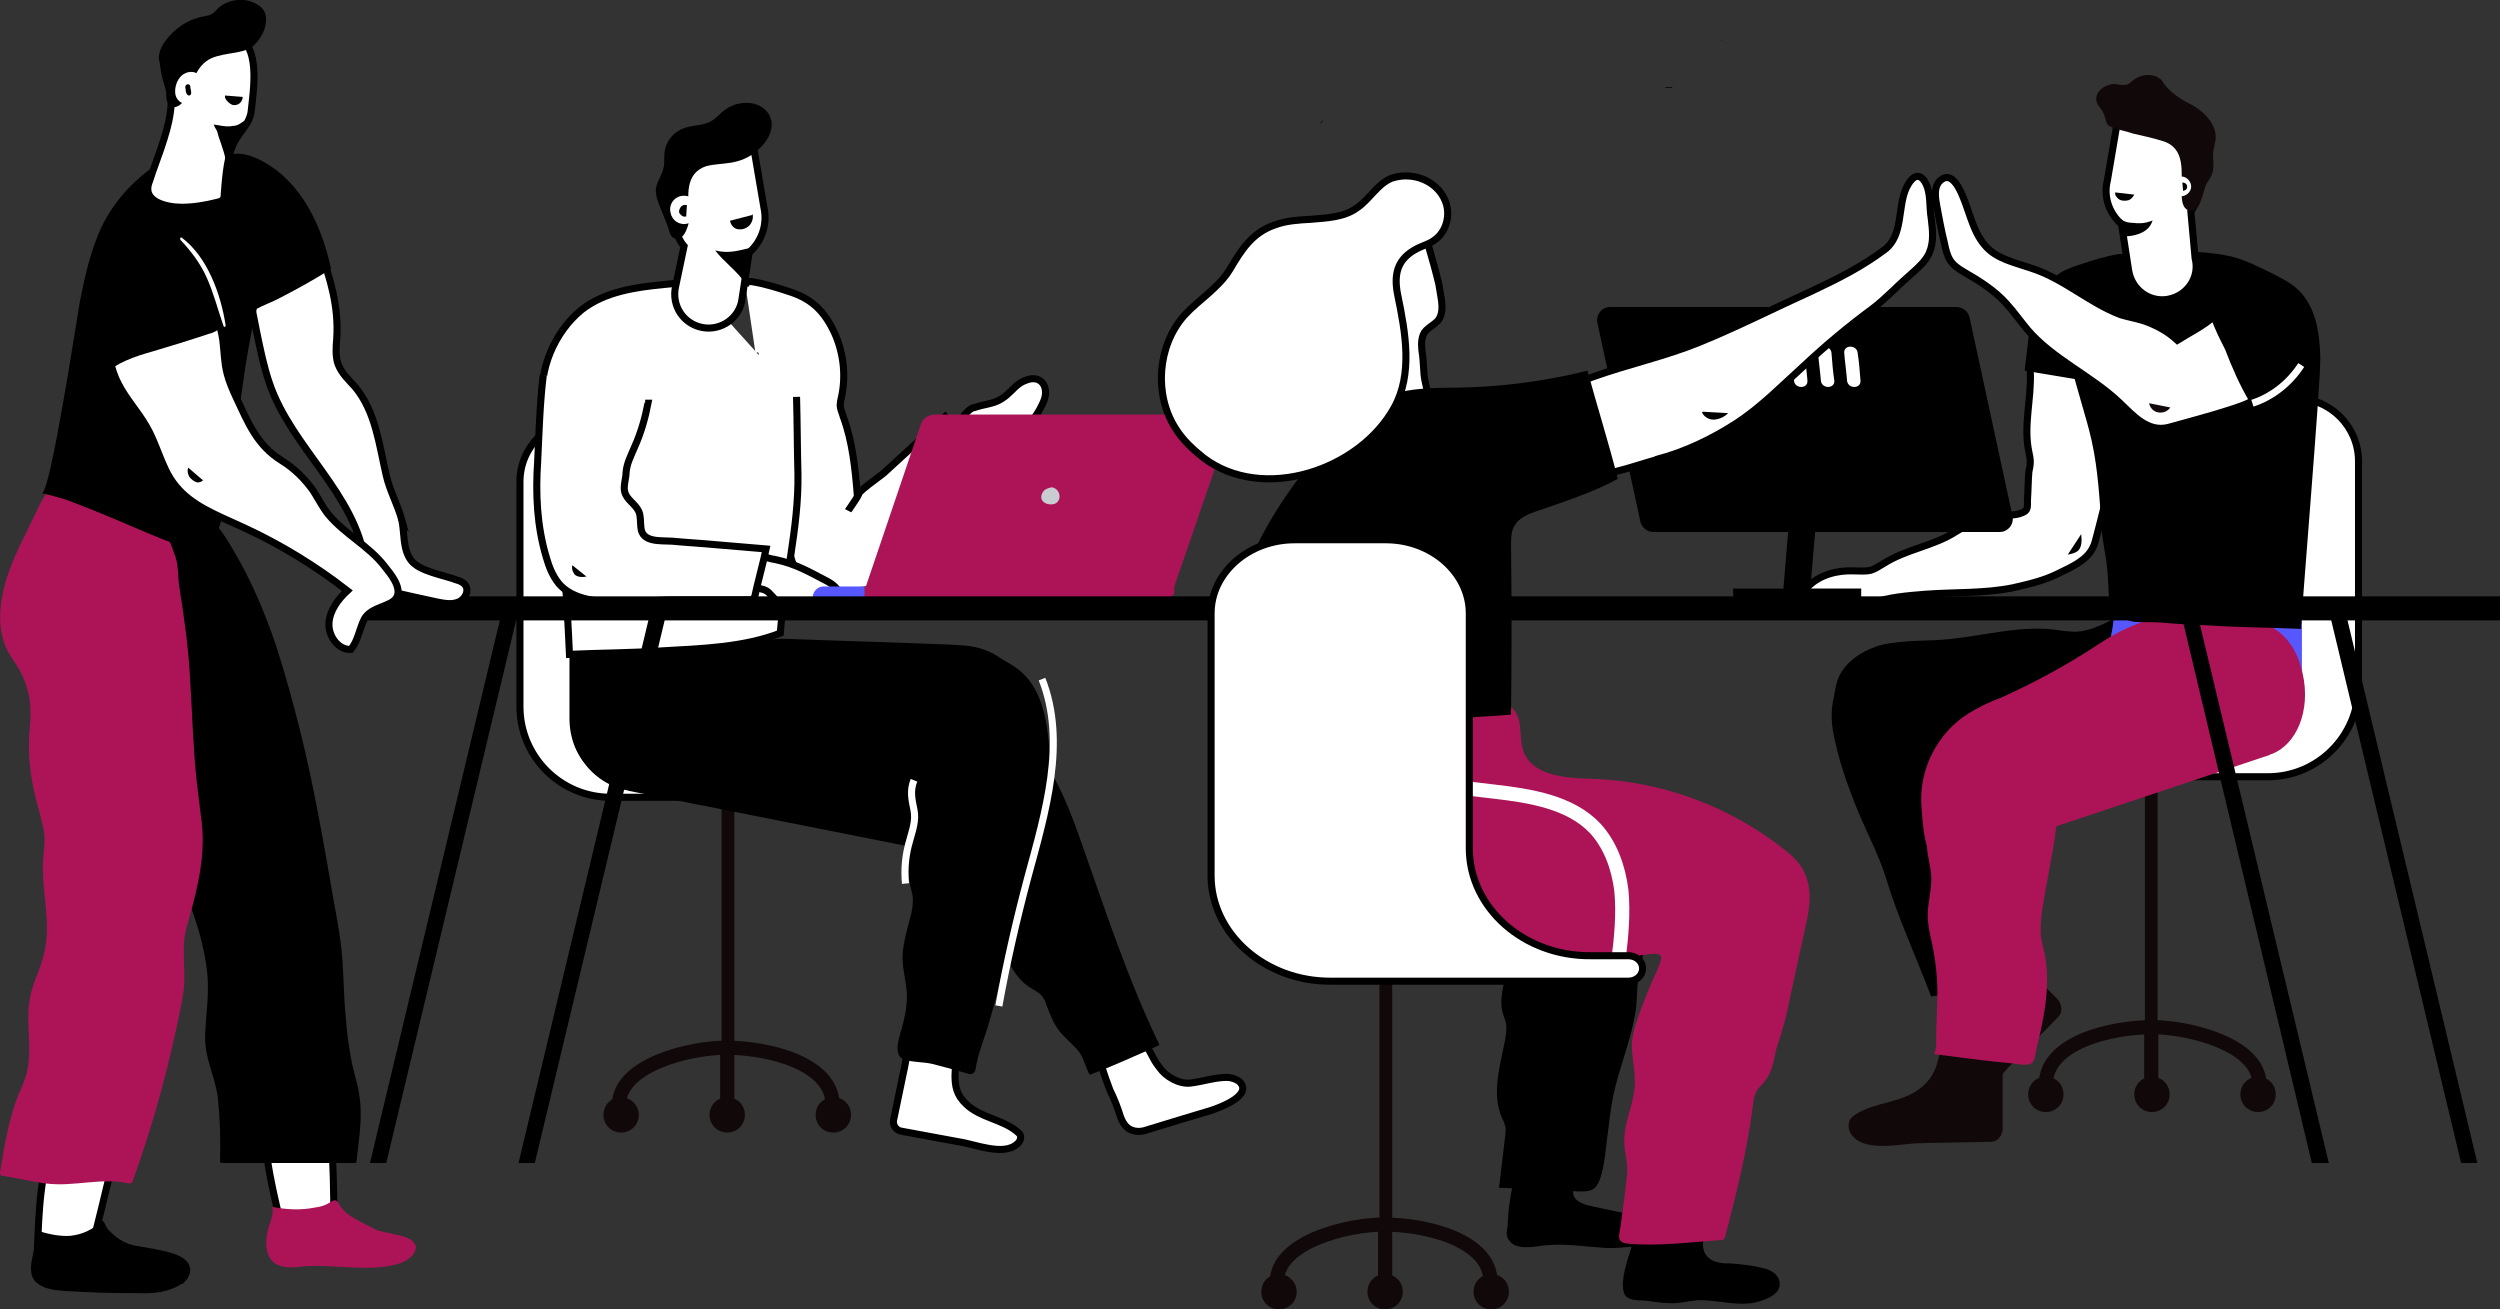 <?xml version="1.0" encoding="utf-8"?>
<!-- Generator: Adobe Illustrator 25.1.0, SVG Export Plug-In . SVG Version: 6.00 Build 0)  -->
<svg version="1.1" id="Capa_2_1_" xmlns="http://www.w3.org/2000/svg" xmlns:xlink="http://www.w3.org/1999/xlink" x="0px" y="0px"
	 width="353.4px" height="185.1px" viewBox="0 0 353.4 185.1" style="enable-background:new 0 0 353.4 185.1;" xml:space="preserve"
	>
<rect x="0" y="0" width="353.4" height="185.1" fill="#333333" stroke="none"/>
<style type="text/css">
	.st0{fill:#FFFFFF;stroke:#000000;stroke-miterlimit:10;}
	.st1{fill:#110809;}
	.st2{fill:none;stroke:#110809;stroke-width:2;stroke-miterlimit:10;}
	.st3{fill:#FFFFFF;}
	.st4{fill:#5757FF;}
	.st5{fill:#AD1457;}
	.st6{fill:#C9CDD1;}
	.st7{fill:none;stroke:#FFFFFF;stroke-miterlimit:10;}
	.st8{fill:#7A483A;}
	.st9{stroke:#FFFFFF;stroke-miterlimit:10;}
	.st10{fill:none;stroke:#FFFFFF;stroke-width:2;stroke-miterlimit:10;}
</style>
<path d="M215.8,176.3c0.8,0,1.5-0.1,2.1-0.2c3-0.4,5.9,0.1,8.9,0.3c1.5,0.1,2.8-0.1,4.3-0.2c1.1-0.1,2.2,0,3.1-0.8
	c0.5-0.4,0.9-1.2,0.7-1.8c-0.3-0.9-1.4-1.3-2.4-1.5c-2.4-0.5-4.7-1-7.1-1.5c-1-0.2-2.8-0.6-3-1.8c-0.1-0.6,0.2-1.5,0.3-2.1
	c0.1-0.7,0.1-1.5,0.2-2.2c0.1-1.4,0.5-2.7-1.2-2.8c-1.8-0.1-3.7-0.2-5.5-0.3c-0.2,0-0.4,0-0.5,0.1c-0.3,0.1-0.4,0.5-0.5,0.8
	c-0.3,1-0.5,2-0.8,3c-0.4,1.6-0.8,3.1-1,4.7c-0.2,1.1-0.2,2.3-0.3,3.4c-0.1,0.7-0.3,1.4,0.3,2C213.8,176.1,214.8,176.3,215.8,176.3z
	"/>
<path d="M229.5,182.5c0.1,0.5,0.3,0.8,0.7,1c0.7,0.4,2,0.3,2.8,0.4c1.3,0.2,2.7,0.4,4,0.3c1-0.1,2-0.3,3-0.4c2.8-0.1,5.8,1,8.6,0.2
	c1-0.3,2.6-0.9,2.9-2c0.4-1.5-0.9-2.4-2.1-2.7c-1.5-0.4-3.2-0.6-4.8-0.7c-0.7,0-1.3,0-1.9-0.2c-1.6-0.4-2.2-1.7-1.9-3.2
	c0.5-2,0.9-4,1.4-6c-3.3-0.5-6.6,0.1-9.9,0.6c-0.2,0-0.4,0.1-0.6,0.2c-0.1,0.1-0.1,0.3-0.2,0.4c-0.5,2.2-0.3,4.2-1,6.3
	C230.1,177.9,229.1,180.9,229.5,182.5z"/>
<g>
	<g>
		<path class="st0" d="M138.1,57.5c0.6-0.2,1.3-0.3,2-0.5c1.2-0.3,2-0.9,2.9-1.8c0.6-0.6,1.1-1.1,1.9-1.4c2.3-1,3.5,1,2.6,3
			c-0.7,1.6-1.7,3.2-3.3,3.9c-1.7,0.9-3.4,0.9-5,2.1c-0.4,0.3-4.4,3.7-4.3,3.9c-0.8-0.9-2.4-3-2.3-4.3c1.1-0.3,1.9-1.1,2.6-2.1
			c0.6-0.9,1.2-2,2.2-2.6C137.5,57.7,137.8,57.6,138.1,57.5z"/>
		<g>
			<g>
				<rect id="XMLID_696_" x="102" y="109.5" class="st1" width="1.8" height="38.6"/>
				<path id="XMLID_695_" class="st2" d="M87.5,156.2c0-5.7,10.1-8.1,15.1-8.1c6,0,15.1,2.2,15.1,8.1"/>
				<line id="XMLID_694_" class="st2" x1="102.8" y1="157.7" x2="102.8" y2="148.2"/>
				<path id="XMLID_693_" class="st1" d="M120.3,157.6c0,1.4-1.1,2.5-2.5,2.5s-2.5-1.1-2.5-2.5s1.1-2.5,2.5-2.5
					C119.2,155.1,120.3,156.2,120.3,157.6z"/>
				<path id="XMLID_692_" class="st1" d="M105.3,157.6c0,1.4-1.1,2.5-2.5,2.5s-2.5-1.1-2.5-2.5s1.1-2.5,2.5-2.5
					C104.2,155.1,105.3,156.2,105.3,157.6z"/>
				<path id="XMLID_691_" class="st1" d="M90.3,157.6c0,1.4-1.1,2.5-2.5,2.5s-2.5-1.1-2.5-2.5s1.1-2.5,2.5-2.5
					C89.1,155.1,90.3,156.2,90.3,157.6z"/>
				<path id="XMLID_690_" class="st0" d="M101.1,96.5V68.1c0-4.9-4-8.9-8.9-8.9h-9.8c-4.9,0-8.9,4-8.9,8.9v31.8
					c0,7,5.7,12.8,12.8,12.8H101h17.3c0.8,0,1.5-0.7,1.5-1.5l0,0c0-0.8-0.7-1.5-1.5-1.5h-4C107,109.6,101.1,103.7,101.1,96.5z"/>
			</g>
			<g>
				<g id="XMLID_609_">
					<path id="XMLID_697_" class="st0" d="M163.1,149.7c0.2,0.4,0.5,0.8,0.8,1.2c0.9,1.3,2.8,2.4,4.4,2.2c1.7-0.2,3.4-0.8,5.1-0.8
						c0.6,0,1.3,0.2,1.8,0.6c2,1.9-2.8,3.7-4.1,4.1c-3,0.9-6,1.8-8.9,2.7c-0.6,0.2-1.1,0.3-1.7,0.2c-1.2-0.2-1.7-1-2.1-2
						c-0.4-1.3-0.9-2.6-1.5-3.8c-0.8-2.1-1.5-4.2-2-6.4c-0.1-0.6-0.3-1.3-0.1-1.9c0.3-0.9,1.2-1.6,2.1-1.6c0.4,0,0.8,0.1,1.2,0.2
						C160.9,145.3,161.8,147.3,163.1,149.7z"/>
					<path d="M146.2,104c0.1-2-0.2-4-0.9-5.8c-1.1-2.9-3.3-5.4-6.3-6.4c-1.7-0.6-3.4-0.6-5.2-0.7c-7.6-0.3-15.1-0.5-22.7-0.8
						c-6.6-0.2-14.2,5.1-14,12.3c0.1,4.5,3.2,9.1,8,9.2c0.1,0,0.2,0,0.3,0c7.2,0,14.4,0.1,21.5,0.1c5,0,11.6,2.1,16.2-0.7
						c0.6-0.4,1.2-0.9,1.7-1.5c0.5-0.7,0.7-1.6,0.9-2.4C146,106.2,146.2,105.1,146.2,104z"/>
					<path id="XMLID_666_" d="M116.7,101.5c6.9,3.8-5.9,10.2-12.5,10.3H92.6c-6.7,0-11.9-3.4-12.1-10v-20l25.7,0.1
						C106.2,81.9,109.2,97.4,116.7,101.5z"/>
					<path d="M141.8,104.6c-5.4-3.6-27.1-8.9-30.1-10c-5.9-2.3-12.3-3.3-18.6-2.4c-5.3,0.7-10.9,1.6-12.2,7.6
						c-1.2,5.4,2.2,10.7,7.6,11.9c0.1,0,0.2,0,0.4,0.1l49.9,9.9c0.1,0,0.2,0.1,0.3,0.1c0.3,0.1,0.5,0.1,0.8,0.1
						c3.9,0.4,7.1-1.8,7.9-5.8C148.8,111.7,146.3,107.6,141.8,104.6z"/>
					<path id="XMLID_698_" class="st0" d="M135,152c0,1.5,0.2,2.8,1.6,4.1c2,1.9,5,2.1,7.1,3.8c0.2,0.2,0.4,0.3,0.5,0.5
						c0.2,0.4,0,1-0.4,1.3c-1.9,1.8-6.1,0-8.3-0.3c-2.7-0.5-5.4-1-8.1-1.5c-0.7-0.1-1.2-0.8-1.1-1.5l1.6-7.7l0.2-1.1
						c0.4-1.9,2.2-3.1,4.1-2.7c1.6,0.4,2.8,1.9,2.8,3.6C135.1,151,135,151.5,135,152z"/>
					<path class="st0" d="M107.3,53.3c-0.2-1.1-0.4-2.2-0.6-3.4c0.8,4.9,1.6,9.7,2.3,14.6c0.7,4.6,1.2,9.3,2.6,13.7
						c0.5,1.5,1.2,4.2,2.9,4.8c2.2,0.8,3.6,0.4,5.7,0.5c0.9,0,1.9,0,2.8-0.2c2.5-0.7,4.1-3.1,5.2-5.4c1.2-2.6,2.5-4.3,4.8-6
						c1.6-1.2,3.2-2.5,4.7-3.8c0.6-0.5,1.9-1.4,2.2-2.1c0.3-0.8-0.2-1.1-0.8-1.6c-1.8-1.8-3.8-3.5-5.5-5.5c-1.7,1.6-3.4,3.1-5.1,4.7
						c-1.2,1.1-2.4,2.2-3.6,3.3c-0.6,0.5-3.8,2.7-3.7,3.2c-0.3-3.8-0.7-7.7-2-11.2c-0.1-0.4-0.3-0.8-0.4-1.3
						c-0.1-0.6,0.1-1.2,0.2-1.7c0.6-3,0.2-6.2-1.1-9c-1.4-2.9-3.1-4.6-6.1-5.6c-1.8-0.6-3.7-1.2-5.6-1.5c-0.3,0-0.7,0-0.8,0.3
						c0,0.1,0,0.2,0,0.4 M108.6,58.1c0.1,0,0.2,0,0.3-0.1L108.6,58.1z M108.3,58.2c0,0,0,0,0.1,0H108.3z"/>
					<path d="M163.9,147.7c-4.4-9.1-7.5-18.6-10.9-28.2c-1.6-4.6-3.3-9.2-6.3-13.1c-1.4-1.8-2.7-3.2-4.9-3.7
						c-2.1-0.4-4.2-0.2-6.3,0.3c-1.1,0.3-2.2,0.9-3.3,1.1c-1.5,0.3-3.9,0-4.5,1.9c-0.3,0.9-0.1,1.8,0.1,2.7c0.3,1.4,0.8,2.9,1.4,4.2
						c0.7,1.8,1.7,3.4,2.3,5.3c0.5,1.4,0.8,2.8,1.3,4.2c0.9,2.2,2.4,4,4.3,5.4c1.2,0.8,2.5,1.5,3.3,2.7c0.6,0.9,0.6,1.7,1,2.7
						c0.9,2.4,2,5,4.2,6.4c0.6,0.4,1.2,0.6,1.7,1.2c0.3,0.4,0.5,0.8,0.6,1.2c0.5,1.3,1,2.7,1.9,3.8c0.8,1,1.8,1.8,2.6,2.7
						c0.8,1,1,2.2,1.6,3.4C154.1,152.1,163.9,147.8,163.9,147.7z"/>
					<path class="st0" d="M97.9,39.8c-1.3,0.1-2.6,0.3-3.9,0.4c-4.1,0.4-8.5,1-11.8,3.6c-3.8,3.1-6.2,8.6-5.4,13.5
						c0.5,2.7,1.3,5.3,1.6,8c1,9.1,1.7,18.1,2.1,27.2c4.4-0.2,8.8-0.2,13.2-0.5c5.4-0.3,11.5-0.5,16.6-2.5
						c0.6-7.5,2.6-14.9,2.5-22.4c-0.1-3.7-0.1-7.4-0.2-11"/>
					<path d="M145.1,127.8c0.1-0.2,0.2-0.4,0.3-0.7c0.2-0.4,0.3-0.9,0.5-1.4c1.4-5.4,3.3-11.2,2.7-17c-0.5-5.1-0.5-11.5-5.4-14.6
						c-4.1-2.6-9.8-4.2-13.3,0c-0.7,0.9-1.3,2-1.6,3.1c-2.2,7.9,1.5,14.7,0.4,22c-0.3,1.9-0.5,3.7-0.1,5.6c0.1,0.6,0.3,1.2,0.4,1.8
						c0.2,1.5-0.3,3-0.7,4.5c-0.4,1.6-0.8,3.2-0.7,4.8c0.1,1.7,0.6,3.3,0.6,5c0,1.2-0.2,2.4-0.5,3.6c-0.3,1.5-1.8,4.7,0.2,5.3
						c1.2,0.4,2.7,0.3,3.9,0.6c0.4,0.1,3.5,0.9,5.1,1.4c0.5,0.2,0.9-0.2,1-0.6c0.3-2.2,1.3-4.5,1.9-6.6c0.8-2.7,1.5-5.5,2.1-8.2
						c0.3-1.3,0.6-2.7,1-3.9C143.5,130.9,144.3,129.4,145.1,127.8z"/>
					<path class="st0" d="M108,29.4l-1.6-9.4l-6.1,1.4c-3.8,0.9-6.2,4.7-5.3,8.6l0.5,2.3c0.2,0.9,0.6,1.8,1.2,2.5l-1.2,5.7
						c-0.6,2.7,1.1,5.3,3.8,5.8s5.3-1.4,5.6-4.1l1-6.5C107.7,34.1,108.5,31.7,108,29.4z"/>
					<path class="st0" d="M109.6,79.1c2.9,0.6,4.9,1.8,7.4,3.1c2.2,1.2,2.6,3.3-0.3,3.8c-1.6,0.3-3.2,0.6-4.8,0.2s-2.1-1.3-3.2-2.4
						c-0.9-0.9-2.4-0.5-3.7-1c-0.5-0.2-1-0.6-1.2-1.1s0-1.1,0.2-1.6s0.4-0.9,0.7-1.2c0.7-0.7,1.8-0.6,2.7-0.4
						C108.3,78.8,108.9,79,109.6,79.1z"/>
					<path id="XMLID_652_" d="M106.8,21.5c-1,0.8-2.2,1.3-3.5,1.5c-1.2,0.2-2.4,0.2-3.5,0.5c-3,1-2.6,4.3-2.3,6.8
						c0.1,0.9-0.7,3.9-2,3.4c-0.8,0-0.9-1.2-1.1-1.7c-0.4-1-0.8-2-1.2-3c-0.3-0.7-0.5-1.4-0.5-2.2c0.1-1.1,0.9-2,1.1-3.1
						c0.2-0.8,0-1.7,0.2-2.5c0.2-1.1,0.9-2.1,1.9-2.7c1.4-0.9,3.1-0.6,4.5-1.3c0.8-0.4,1.4-1.2,2.1-1.7c1.1-0.8,2.5-1.1,3.8-0.9
						c1.1,0.2,2.2,0.9,2.6,2c0.4,1,0.1,2.1-0.4,3C108,20.4,107.4,21,106.8,21.5z"/>
					<path id="XMLID_650_" class="st3" d="M98.7,29.2c0.3,1.1-0.4,2.2-1.5,2.4c-1.1,0.3-2.2-0.4-2.4-1.5c-0.3-1.1,0.4-2.2,1.5-2.4
						C97.4,27.5,98.5,28.2,98.7,29.2z"/>
					<path class="st0" d="M76.8,53c-0.5,4.1-0.6,8.2-0.8,12.3c-0.3,4.5-0.1,9,1.2,13.4c0.4,1.4,0.9,2.7,1.8,3.8
						c3.3,3.9,11.6,2.3,16.2,2.3c3.8,0,7.5,0,11.3,0c0.1-0.2,0.1-0.4,0.2-0.5c0.3-1.5,1.3-5.2,1.6-6.7c-2.4-0.2-4.8-0.4-7.1-0.6
						c-2.1-0.2-4.1-0.3-6.2-0.5c-1.7-0.1-4.2,0.2-4.4-1.9c-0.1-0.8,0-1.6-0.3-2.3c-0.5-1.1-1.7-1.6-2-2.8c-0.2-0.8,0.2-1.9,0.2-2.7
						c0.1-1.3,0.7-2.4,1.2-3.6c0.9-2,1.5-4.1,1.9-6.2c-0.1,0-0.2,0-0.4,0"/>
				</g>
			</g>
		</g>
		<g id="XMLID_581_">
			<path id="XMLID_587_" class="st4" d="M158.5,84.4h-43.6l0,0c0-0.8,0.7-1.5,1.5-1.5h42.1V84.4z"/>
			<path id="XMLID_586_" class="st5" d="M166,82.9h-43.6l7.8-23c0.3-0.8,1.1-1.3,2-1.3h39.3c1.4,0,2.4,1.2,2,2.5L166,82.9z"/>
			<path id="XMLID_585_" class="st5" d="M165.2,84.4h-43v-1.5l43.8-2v2.8C166,84.1,165.6,84.4,165.2,84.4z"/>
			<path id="XMLID_582_" class="st6" d="M148.5,71.3c-0.9,0-1.7-0.7-1.1-1.7c0.2-0.4,0.7-0.6,1.2-0.7c0,0,0,0,0.1,0h0.1
				C150.2,69.3,150.1,71.4,148.5,71.3z"/>
		</g>
		<path class="st0" d="M121.4,69.8c-0.1,0.3-0.3,0.6-0.5,0.9s-0.4,0.6-0.6,0.9c-0.1,0.2-0.3,0.4-0.4,0.6"/>
	</g>
	<path d="M101.1,35.4c1.3,1.7,3.1,2.9,4.3,4.7c0.1-1.1,0.3-2.2,0.4-3.4c0.1-0.6,0.3-1.2,0.4-1.7C104.5,35.4,103,35.9,101.1,35.4z"/>
	<path d="M103.2,31.2c0.1,0.6,0.5,1.1,1.1,1.2c0.6,0.1,1.2-0.1,1.6-0.5c0.4-0.4,0.6-1,0.5-1.6c0,0-0.1,0-0.1,0.1"/>
	<path d="M97.1,29c-0.3-0.1-0.7,0-0.9,0.3s-0.3,0.7-0.1,0.9c0.2,0.3,0.5,0.5,0.9,0.4"/>
	<path class="st7" d="M128,124.9c-0.2-2.1,0-4.1,0.6-6.1c0.4-1.5,0.9-2.8,0.6-4.3s-0.6-2.7,0-4.2"/>
	<path class="st7" d="M147.3,96c3.5,8.9,0.5,18.8-2,28c-1.6,6-3,12.1-4.1,18.2"/>
	<path d="M80.9,79.9c-0.1,0.4,0,0.8,0.2,1.1c0.1,0.2,0.2,0.3,0.4,0.4c0.4,0.2,0.9,0.2,1.4,0.1"/>
	<path d="M103.3,61.1l0.1-0.1"/>
</g>
<g>
	<path class="st0" d="M286.6,70.7c0,1,0.1,1.5-0.8,1.8c-0.9,0.4-2.3,0.3-3.3,0.5c-2.1,0.4-4.2,1-6.1,2.2c-3.1,2-6.9,2.4-10.2,4.5
		c-0.5,0.3-1.1,0.7-1.7,0.9c-0.8,0.2-1.6,0.1-2.4,0.1c-2.3-0.1-4.8,0.5-6.5,2.2c-0.6,0.6-1,1.4-0.6,2.2c0.2,0.4,0.6,0.6,1,0.8
		c2.8,1.3,5.8,0.4,8.6-0.6c2.3-0.9,5.2-1.1,7.6-1.3c4.1-0.3,8.3-0.1,12.3-0.9c2.2-0.5,4.4-1,6.4-2c1.8-0.9,4.1-1.8,5-3.8
		c0.2-0.4,0.3-0.8,0.4-1.2c0.8-3,1.5-6,2.3-9c0.6-2.3,0.5-4.7,0.4-7c-0.1-2-0.4-4-1-5.8c-0.5-1.4-0.9-3.2-1.7-4.4
		c-0.8-1.2-2.2-2.1-3.7-2.2c-3-0.3-5.8,1.6-5.6,4.8c0.2,3.8-1,7.6-0.2,11.4c0.1,0.5,0.2,0.9,0.2,1.4s-0.1,0.9-0.2,1.4
		C286.7,67.8,286.7,69.2,286.6,70.7z"/>
	<g>
		<path id="XMLID_9_" class="st1" d="M276.9,139.3c1.2,1.8,2.1,3.5,1.7,5.9c-0.5,3.5-3.3,5.8-4.1,9.2c-0.1,0.3-0.1,0.6,0,1
			c0.2,0.6,0.8,1.1,1.4,1.3c3.3,0.9,6.2-4,8.1-5.9c2.3-2.4,4.7-4.7,7-7.1c0.6-0.6,0.5-1.8-0.2-2.5l-7.9-8.1l-1.2-1.2
			c-1.9-2-4.8-2.2-6.4-0.5c-1.4,1.5-1.3,4.1,0.1,6.1C276.1,138.1,276.5,138.7,276.9,139.3z"/>
		<g>
			<rect id="XMLID_106_" x="303.2" y="106.6" class="st1" width="1.8" height="38.6"/>
			<path id="XMLID_105_" class="st2" d="M319.4,153.3c0-5.7-10.1-8.1-15.1-8.1c-6,0-15.1,2.2-15.1,8.1"/>
			<line id="XMLID_104_" class="st2" x1="304.1" y1="154.8" x2="304.1" y2="145.3"/>
			<path id="XMLID_103_" class="st1" d="M286.7,154.7c0,1.4,1.1,2.5,2.5,2.5s2.5-1.1,2.5-2.5s-1.1-2.5-2.5-2.5
				S286.7,153.3,286.7,154.7z"/>
			<path id="XMLID_102_" class="st1" d="M301.7,154.7c0,1.4,1.1,2.5,2.5,2.5s2.5-1.1,2.5-2.5s-1.1-2.5-2.5-2.5
				S301.7,153.3,301.7,154.7z"/>
			<path id="XMLID_100_" class="st1" d="M316.7,154.7c0,1.4,1.1,2.5,2.5,2.5s2.5-1.1,2.5-2.5s-1.1-2.5-2.5-2.5
				S316.7,153.3,316.7,154.7z"/>
			<path id="XMLID_99_" class="st0" d="M305.8,93.6V65.2c0-4.9,4-8.9,8.9-8.9h9.8c4.9,0,8.9,4,8.9,8.9V97c0,7-5.7,12.8-12.8,12.8
				h-14.7h-17.3c-0.8,0-1.5-0.7-1.5-1.5l0,0c0-0.8,0.7-1.5,1.5-1.5h4C299.9,106.7,305.8,100.8,305.8,93.6z"/>
		</g>
		<path id="XMLID_98_" class="st1" d="M274.3,148.4c-0.4,2.1-0.9,3.9-2.8,5.4c-2.8,2.2-6.4,1.9-9.3,3.8c-0.3,0.2-0.5,0.4-0.7,0.7
			c-0.3,0.6-0.2,1.4,0.1,1.9c1.8,2.9,7.2,1.4,9.9,1.4c3.3-0.1,6.7-0.1,10-0.2c0.9,0,1.6-0.9,1.6-1.9v-11.3v-1.7
			c0-2.8-1.9-4.9-4.2-4.8c-2,0.1-3.7,2-4.1,4.5C274.5,146.9,274.4,147.7,274.3,148.4z"/>
		<g>
			<path class="st8" d="M292.8,77.2L292.8,77.2v-0.1V77.2z"/>
			<polygon class="st8" points="299.5,45.4 299.4,46 299.4,46 			"/>
			<path class="st8" d="M292.9,76.7c0,0.1-0.1,0.2-0.1,0.4L292.9,76.7C292.9,76.6,292.9,76.7,292.9,76.7z"/>
			<path class="st8" d="M286.2,52.4l1.1-8.7L286.2,52.4z"/>
			<path d="M287.6,43.8c0.8-2.3,2.1-4.5,4.3-5.6c0.7-0.3,1.4-0.6,2.1-0.8c1.8-0.6,3.7-1.2,5.6-1.5c0.3,0,0.7,0,0.8,0.3
				c0,0.1,0,0.2,0,0.4c-0.1,0.5,0.2,0.9,0.1,1.4c-0.1,0.6-0.3,1.3-0.5,1.9c-0.3,1.3-0.7,2.6-0.5,4c0.2,2-0.9,3.7-0.9,5.6
				c-0.1,0.3-1,4.8-1,4.8l-11.4-1.9C286.6,49.5,286.7,46.5,287.6,43.8z"/>
		</g>
		<path d="M259.3,100c-0.1-1.1,0-2.3,0.4-3.7c0.8-2.5,3.3-4.2,5.8-5c2.6-0.7,5.3-0.7,7.9-0.8c5.3-0.2,10.6-1.9,15.9-1.6
			c1.4,0.1,2.7,0.4,4.1,0.4c3.6-0.1,6.6-3.2,10.2-3.4c1.2-0.1,2.4,0.2,3.5,0.5c1.8,0.6,3.7,1.5,4.9,2.9c2.5,2.9,2.3,7.3,0.8,10.8
			c-0.6,1.4-1.3,2.8-2.4,3.9c-1.5,1.6-3.5,2.5-5.5,3.1c-2.3,0.8-4.2,0.7-6.7,0.7c-5.4,0-10.8-0.1-16.2-0.1c-4,0-7.9,0.5-11.9,0.2
			C265.4,107.4,259.9,104.9,259.3,100z"/>
		<path d="M263.3,92.6c2-1.5,4.3-2.2,7-1.2c1.4,0.5,2.6,1.4,3.5,2.5c4.8,5.5,5.8,14.6,7.2,21.5c0.8,4,1.6,8,2.2,12.1
			c0.2,1.2,2.2,11.5,1.5,11.8s-11.8,1.4-11.7,1.6c-2.1-5.6-4.7-11.1-6.4-16.8c-1-3.2-2.6-6.2-3.9-9.3c-1.5-3.6-2.9-7.6-3.6-11.5
			C258.4,98.9,259.8,95.3,263.3,92.6z"/>
		<path id="XMLID_94_" class="st4" d="M293.1,100.7c-0.1,0.2-0.3,0.4-0.4,0.5c-3.4,5.4,5.7,6.7,9,6.7h11.6c6.7,0,11.9-3.4,12.1-10
			v-20c-4.8,0-9.5,0-14.3,0c-2.9,0-6-0.4-8.9,0c-2,0.3-1.8-0.2-2.6,1.8c-1.1,2.5-0.5,6.5-1,9.2c-0.6,3.5-1.7,6.9-3.9,9.7
			C294.2,99.4,293.6,100,293.1,100.7z"/>
		<path class="st5" d="M282.7,117.4c-0.7-0.3-1.7-1.6-2.5-1.4s-1.4,1.6-1.7,2.2c-0.9,1.7-1.4,3.6-2.6,5.1c-0.1,0.1-0.2,0.3-0.4,0.3
			c-0.4,0.1-0.8-0.1-1.1-0.4c-2.4-2.2-2.6-6.5-2.8-9.5c-0.3-5,2.3-10.1,6.6-12.8c1.4-0.9,3-1.5,4.5-2.2c4.9-2.2,9.7-4.8,14.2-7.8
			c2-1.3,3.8-2.2,6-3c3.7-1.4,7.7-1.9,11.6-1.2c4.8,0.8,9.5,1.7,11,8.5c1.2,5.3-0.9,10.1-4.4,11.4c-0.1,0-0.2,0-0.2,0.1l-32.9,11
			c-0.1,0-0.1,0.1-0.2,0.1c-0.2,0.1-0.4,0.1-0.5,0.2C285.8,118.2,284.2,117.9,282.7,117.4z"/>
		<path d="M293.6,40.4c0.3-0.8,0.7-1.5,1.3-2c3-2.8,7.8-2.7,11.7-2.8c2.5-0.1,5.1,0,7.5,0.4c2.7,0.4,4.7,1.5,7,2.6
			c1.3,0.7,2.7,1.3,3.8,2.4c2.5,2.4,3,6.1,3.1,9.5s-2.9,38.4-2.7,38.4c-4.4-0.2-8.8-0.2-13.2-0.5c-2.3-0.1-4.5-0.2-6.7-0.4
			c-1.2-0.1-2.5,0-3.7-0.1c-1.4-0.2-1.2-0.7-2.2-1.3c-0.5-0.3-0.9-0.1-1.2-0.5c-0.3-0.3-0.1-1.6-0.2-2c-0.1-1.5-0.1-2.9-0.3-4.4
			c-0.2-1.6-0.6-3.2-0.7-4.9c-0.3-4.1-0.5-8.3-1.4-12.4c-0.8-3.6-2.1-7.2-2.9-10.8c-0.5-2.5-0.7-5.2-0.2-7.7
			C293,42.6,293.2,41.4,293.6,40.4z"/>
		<path class="st0" d="M309.7,29.9c0.5-0.7,0.4-0.6,0.6-1.5l2.2-9.3l-13-3l-1.6,9.4c-0.6,2.4,0.3,4.7,2,6.2l1,6.5
			c0.4,2.7,2.9,4.6,5.6,4.1s4.5-3.1,3.8-5.8L309.7,29.9z"/>
		<path d="M300.7,33.4c1.5-0.1,3.2-0.7,3.6-2.3c0,0.1-0.3,0.2-0.4,0.2c-0.8,0.3-1.6,0.3-2.4,0.2c-0.5,0-1.1-0.1-1.5-0.4l-0.1-0.1
			c0,0-0.1,0-0.1,0.1c-0.1,0.2-0.1,0.6,0.1,0.8s0.3,0.3,0.4,0.5s0.1,0.5,0.1,0.7C300.3,33.3,300.5,33.3,300.7,33.4z"/>
		<path id="XMLID_86_" class="st1" d="M298.8,18.1c0.9,0.3,1.9,0.5,2.8,0.8c1.3,0.3,2.7,0.6,4,1c3.5,1,2.7,4.5,2.8,7.5
			c0,0.8,0.1,1.8,0.7,2.2c1.9,1.3,2.3-2.7,2.8-3.6c0.3-0.5,0.6-0.9,0.8-1.4c0.4-1.1,0-2.3,0.2-3.4c0.1-0.5,0.2-1,0.3-1.5
			c0.2-2.2-1.8-4.1-3.6-5c-1.4-0.7-2.9-1.7-3.8-3c-0.1-0.2-0.3-0.5-0.5-0.6s-0.3-0.2-0.5-0.3c-1.1-0.4-2.3-0.2-3.2,0.5
			c-0.3,0.2-0.5,0.5-0.8,0.6c-0.5,0.2-1.1,0.1-1.6,0c-0.8-0.1-1.6,0.2-2.2,0.7s-0.9,1.4-0.5,2.1c0.2,0.4,0.6,0.8,0.8,1.2
			c0.5,1,0.2,1.8,1.3,2.1C298.7,18.1,298.8,18.1,298.8,18.1z"/>
		<path id="XMLID_84_" class="st3" d="M307,26c-0.2,0.7,0.3,1.5,1,1.7s1.5-0.3,1.7-1s-0.3-1.5-1-1.7S307.2,25.3,307,26z"/>
		<path class="st5" d="M276.2,103.8c-1.2,1.9-2,4.1-2.5,6.3c-0.9,3.5-1.7,7-1.2,10.6c0.2,1,0.4,2.1,0.5,3.1c0.1,1.9-0.5,3.7-0.5,5.6
			c0,1.3,0.3,2.6,0.6,3.9c0.7,3.3,0.9,6.4,0.7,9.7c0,1.1-0.1,2.1-0.1,3.2c0,0.9,0.1,2.1-0.3,2.8c1.3,0.2,2.5,0.3,3.8,0.5
			c2.4,0.3,4.7,0.6,7.1,0.8c0.7,0.1,2.3,0.4,2.9,0c0.5-0.4,0.6-1.7,0.7-2.2c1.1-4.4,2-8.9,1.1-13.4c-0.2-0.8-0.4-1.6-0.5-2.4
			c-0.1-1,0-2.1,0.1-3.1c0.6-4.2,1.6-8.3,2.1-12.6c0.6-4.4,1-8.9,1.3-13.4c0.6-7.9-10.2-5.3-13.9-2
			C277.5,102,276.8,102.9,276.2,103.8z"/>
		<path class="st1" d="M243.4,5.7c-0.1,0-0.2,0-0.3,0C243.1,5.7,243.4,5.6,243.4,5.7z"/>
	</g>
	<path class="st0" d="M313,44.7c-1.4,1.3-3.6,2.4-5.2,3.4c-1.4-1.3-3.1-2.2-4.9-2.8c-1-0.3-2.1-0.5-3.1-0.8c-4.5-1.7-8-5.1-12.7-6.6
		c-2.3-0.8-4.9-1.3-6.5-3.2c-2-2.3-2.3-5.7-3.8-8.3c-0.6-1-1.5-1.9-2.6-0.8c-0.9,0.9-0.6,2.5-0.4,3.6c0.3,1.6,0.6,3.3,1,4.9
		c0.5,2.4,0.8,3.2,2.9,4.4s4.3,2.6,5.9,4.4c1.1,1.2,2,2.5,3,3.7c3.6,4.2,9,6.5,13,10.3c1.9,1.8,4,4.3,7,3.5c1-0.3,12.2-3.2,11.8-3.9
		c-1.4-2.4-2.4-4.7-3.4-7.3C314.3,47.8,313.5,46.3,313,44.7z"/>
	<path class="st9" d="M325.3,51.6c-1.6,2.5-4.1,4.5-6.9,5.4"/>
	<path class="st0" d="M235.9,12.3v0.1"/>
	<g>
		<path d="M282.7,75.2h-49c-0.8,0-1.6-0.6-1.8-1.4l-6.1-28.2c-0.2-1.1,0.6-2.2,1.8-2.2h49c0.8,0,1.6,0.6,1.8,1.4l6.1,28.2
			C284.7,74.2,283.8,75.2,282.7,75.2z"/>
		<path d="M255.9,83.2l1-11.6c0.1-1.1-0.8-2-1.9-2c-1,0-1.8,0.7-1.9,1.7l-1,11.9H245v1.2h18.1v-1.2H255.9z"/>
		<path class="st3" d="M247.5,49.9c-0.1-1.2-2-1.2-1.9,0c0.1,1.3,0.3,2.6,0.4,3.9c0.1,1.2,2,1.2,1.9,0
			C247.8,52.5,247.7,51.2,247.5,49.9z"/>
		<path class="st3" d="M251.3,49.9c-0.1-1.2-2-1.2-1.9,0c0.1,1.3,0.3,2.6,0.4,3.9c0.1,1.2,2,1.2,1.9,0
			C251.6,52.5,251.4,51.2,251.3,49.9z"/>
		<path class="st3" d="M255.1,49.9c-0.1-1.2-2-1.2-1.9,0c0.1,1.3,0.3,2.6,0.4,3.9c0.1,1.2,2,1.2,1.9,0
			C255.4,52.5,255.2,51.2,255.1,49.9z"/>
		<path class="st3" d="M258.9,49.9c-0.1-1.2-2-1.2-1.9,0c0.1,1.3,0.3,2.6,0.4,3.9c0.1,1.2,2,1.2,1.9,0
			C259.1,52.5,259,51.2,258.9,49.9z"/>
		<path class="st3" d="M262.6,49.9c-0.1-1.2-2-1.2-1.9,0c0.1,1.3,0.3,2.6,0.4,3.9c0.1,1.2,2,1.2,1.9,0
			C262.9,52.5,262.8,51.2,262.6,49.9z"/>
	</g>
	<path d="M294.2,75.5c0.1,0.9,0.1,1.9-0.5,2.4c-0.4,0.3-0.9,0.4-1.4,0.5"/>
	<path class="st1" d="M303.8,57c0.1,0.6,0.6,1.2,1.3,1.3c0.6,0.1,1.3-0.1,1.7-0.7"/>
	<path class="st1" d="M186.5,17.5c0.3-0.1,0.5-0.3,0.6-0.6C187.2,16.9,186.4,17.5,186.5,17.5z"/>
</g>
<g>
	<rect id="XMLID_599_" x="48.3" y="84.3" width="305.1" height="3.4"/>
	<polygon id="XMLID_597_" points="350.2,164.4 347.9,164.4 328.9,85 331.2,85 	"/>
	<polygon id="XMLID_8_" points="329.2,164.4 326.8,164.4 307.9,85 310.2,85 	"/>
	<polygon id="XMLID_3_" points="52.3,164.4 54.6,164.4 73.6,85 71.3,85 	"/>
	<polygon id="XMLID_19_" points="73.3,164.4 75.6,164.4 94.6,85 92.3,85 	"/>
</g>
<path d="M234.6,118c-1-4.8-9.7-4.5-13.7-5.1c-5.3-0.9-10.7-1.8-16-2.8c-1.2-0.2-2.5-0.4-3.6,0.3c-0.6,0.4-1,1-1.4,1.5
	c-1.6,2.3-2.9,4.8-3.4,7.4c-0.4,2.6,0.2,5.5,2.2,7.2c1.8,1.5,4.3,1.9,6.7,2.2c1.5,0.2,2.9,0.5,4.3,0.8c0.8,0.1,1.7,0,2.4,0.5
	c2.1,1.4,1.5,4.8,1,6.9s-1.2,4.2-0.7,6.2c0.1,0.5,0.4,1,0.5,1.6c0.1,0.7,0,1.4-0.1,2.1c-0.7,3.7-2,7.7-0.5,11.2
	c0.2,0.4,0.4,0.8,0.5,1.3c0.1,0.4,0,0.8,0,1.1c-0.3,2.5-0.6,5-0.9,7.5c0,0,8.6,0.4,9.2,0.4c1,0,3.2,0.4,4.1-0.2
	c1.4-0.8,1.7-5,1.9-6.5c0.3-2.2,0.5-4.4,0.9-6.5c0.8-3.9,2.4-7.6,3.1-11.5c0.4-1.9,0.2-4,0.6-5.9c0.3-1.6,0.7-3.2,1-4.9
	c0.7-4,1.3-7.9,2-11.9c0.2-0.9,0.3-1.8,0.2-2.7C234.6,118.2,234.6,118.1,234.6,118z"/>
<path class="st5" d="M232.9,140.3c-0.3,0.7-0.5,1.3-0.8,2c-0.6,1.7-1.3,3.4-1.4,5.1c-0.1,1.8,0.4,3.5,0.4,5.3c0.1,3-1.5,5.6-1.5,8.6
	c0,1.1,0.3,2.2,0.4,3.3c0.1,1.1-0.1,2.2-0.2,3.3c-0.2,1.8-0.5,3.6-0.7,5.3c-0.2,1.5-0.7,2.4,1,2.6c4.4,0.4,8.7-0.2,13.1-0.5
	c0.2,0,0.4,0,0.5-0.2c0.1-0.1,0.1-0.2,0.2-0.4c1.6-6.2,3.1-12.1,3.9-18.5c0.1-0.6,0.1-1.1,0.4-1.7c0.3-0.7,0.9-1.2,1.3-1.7
	c1.1-1.4,1.2-2.9,1.6-4.5c0.5-1.6,1-3.1,1.4-4.7c0.8-3.9,1.7-7.8,2.5-11.6c0.7-3.2,1.5-6.1-0.2-9.2c-0.6-1-1.4-1.8-2.3-2.5
	c-7.7-6.2-17.5-9.9-27.4-10.2c-3.7-0.1-8.4-0.4-9.7-3.8c-0.5-1.3-0.4-2.8-0.6-4.1c-0.6-4-6.9-5-10.1-3.9c-4.4,1.4-5.8,6.9-6.3,11.5
	c-0.4,3.8-0.7,7.6,0.4,11.3c1.6,5.4,6.1,9.6,11.3,11.9c4.1,1.8,8.5,2.4,12.9,2.7c3.4,0.2,6.7-0.4,10-0.8c2.4-0.3,2,0.4,1.2,2.4
	C233.7,138.3,233.3,139.3,232.9,140.3z"/>
<path class="st0" d="M203.4,40.2c0.1,0.6,0.2,1.2,0.3,1.8c0.2,1.2,0.3,2.5-0.5,3.4c-0.5,0.5-1.1,0.8-1.6,1.3
	c-0.7,0.7-0.7,1.9-0.6,2.8c0.2,1.2,0.2,2.2,0.3,3.4c0.1,1.2,0.6,2.4,0.6,3.7c-0.1,2.4-1.9,4-4.2,3.9c-1.4-0.1-2.9-0.3-3.8-1.4
	c-0.4-0.5-0.6-1.2-0.7-1.9c-1.1-5-2.3-10.2-1-15.1c0.5-1.8,1.1-4,2.2-5.5c0.8-1.1,1.7-2.6,2.7-3.5c1-0.8,2.5-1.1,3.6-0.3
	c0.7,0.5,1,1.4,1.3,2.2C202.5,36.7,203,38.5,203.4,40.2z"/>
<path class="st0" d="M216,60.8c0.3-1.8,1.3-3.5,2.9-4.5c1.7-1,3.5-2,5.4-2.7c0.3-0.1,0.5-0.2,0.8-0.3c5-1.8,10.2-2.9,15.1-4.9
	c5.4-2.2,10.7-4.9,16-7.3c3.6-1.7,7-3.4,10.2-5.8c2.7-2,1.8-6.1,3.1-8.8c0.6-1.2,1.6-2.4,2.6-0.8c0.9,1.5,0.6,3.5,0.9,5.2
	c0.2,1.7,0.4,3.3-0.3,4.9c-0.5,1.1-1.5,2-2.4,2.8s-1.8,1.6-2.6,2.4c-1,0.9-2,1.9-3.1,2.7c-3.4,2.5-6.6,5.2-9.7,8.1
	c-3.1,2.8-5.9,5.7-9.4,8c-3.4,2.2-7.3,4.1-11.2,5.1c-0.1,0-0.1,0-0.2,0.1c-3.9,1.1-7.5,2.6-11.6,2.2C219.2,66.7,215.4,64.6,216,60.8
	z"/>
<path d="M213.6,101c0,0.1-10.7,0.7-11.7,0.7c-1.9,0.1-4.4,0.7-6.3,0.4c-1.2-0.2-1.7-1.5-3.2-1.2c-0.9,0.2-1.9,0.5-2.5-0.1
	c-0.4-0.4-0.5-1-0.5-1.6c-0.2-4-0.4-8-0.7-12.1c-0.2-3.3-4.3-4.2-6.7-5.7c-1.6-1-3.3-2.1-4.9-3.1c3.1-6.6,7.3-12.3,12.3-17.5
	c5.2-5.5,9-6,16.6-6c6.2-0.1,12.4-0.9,18.4-2.4c1.4,5.1,3,10.2,4.3,15.3c-3.5,1.9-7.8,3.3-11.6,4.6c-1.1,0.4-2.4,0.9-3,2
	c-0.5,0.8-0.5,1.8-0.5,2.8C213.7,85,213.7,93,213.6,101z"/>
<g>
	<path class="st10" d="M202.6,110.9c2.9,0.3,5.8,0.7,8.6,1c5.2,0.6,10.8,1.5,14.3,5.2c2.2,2.4,3.3,5.6,3.7,8.8
		c0.3,3.2,0,6.5-0.4,9.7"/>
	<rect id="XMLID_24_" x="195" y="134.5" class="st1" width="1.8" height="38.6"/>
	<path id="XMLID_23_" class="st2" d="M180.5,181.2c0-5.7,10.1-8.1,15.1-8.1c6,0,15.1,2.2,15.1,8.1"/>
	<line id="XMLID_15_" class="st2" x1="195.8" y1="182.7" x2="195.8" y2="173.2"/>
	<path id="XMLID_14_" class="st1" d="M213.3,182.6c0,1.4-1.1,2.5-2.5,2.5s-2.5-1.1-2.5-2.5s1.1-2.5,2.5-2.5S213.3,181.2,213.3,182.6
		z"/>
	<path id="XMLID_12_" class="st1" d="M198.3,182.6c0,1.4-1.1,2.5-2.5,2.5s-2.5-1.1-2.5-2.5s1.1-2.5,2.5-2.5S198.3,181.2,198.3,182.6
		z"/>
	<path id="XMLID_11_" class="st1" d="M183.3,182.6c0,1.4-1.1,2.5-2.5,2.5s-2.5-1.1-2.5-2.5s1.1-2.5,2.5-2.5
		C182.1,180.1,183.3,181.2,183.3,182.6z"/>
	<path id="XMLID_10_" class="st0" d="M207.7,119.9V86.7c0-5.7-5.3-10.4-11.8-10.4H183c-6.5,0-11.8,4.7-11.8,10.4v37.1
		c0,8.2,7.6,14.9,16.8,14.9h19.4h22.8c1.1,0,2-0.8,2-1.8l0,0c0-1-0.9-1.8-2-1.8h-5.3C215.5,135.2,207.7,128.4,207.7,119.9z"/>
</g>
<path class="st0" d="M185.3,31c-1.8,0.1-3.5,0.2-5.1,0.8c-3.2,1.1-4.7,3.5-6.3,6.2s-4.4,4.3-6.5,6.6c-3.8,4.3-4.3,11.2-1.2,16
	c1,1.6,2.4,2.9,3.9,4.1c8.4,6.4,22.1,1.8,27-7.1c2.6-4.7,1.6-10.5,0.5-15.8c-0.6-2.9-0.2-5.2,2.8-6.7c0.8-0.4,1.6-0.6,2.3-1.1
	c1.8-1.2,2.4-3.7,1.6-5.6c-0.8-2-2.8-3.3-4.9-3.5c-0.9-0.1-1.8,0-2.7,0.3c-2,0.8-3.1,3-4.9,4.2C190,30.7,187.7,30.8,185.3,31z"/>
<path d="M240.7,58.2c-0.1,0-0.1,0.2,0,0.3c0.4,0.6,1.1,0.9,1.8,0.8c0.7-0.1,1.3-0.4,1.8-0.9"/>
<g>
	<path class="st0" d="M39.5,172.2c2.4-0.2,5.1,0,7.7,0.7c0-4.3-0.1-8.7-0.4-13.1c-0.1-2.9-1.2-5.6-4.6-6.1c-2-0.3-3.6,0.3-4.2,2
		C36.5,159.7,38.4,167.6,39.5,172.2z"/>
	<path d="M29.3,137.6c0.3,2.8-0.2,5.9-0.3,8.8c-0.1,3.2,1.4,5.7,1.8,8.8c0.3,2.9,0.4,6,0.3,9c0,0.1,0.1,0.2,0.2,0.2h18.9
		c0.1,0,0.2-0.1,0.2-0.2c0.2-1.9,0.4-3.6,0.4-3.6c0.3-2.8,0.3-5-0.4-7.7c-0.3-1.1-0.6-2.3-0.8-3.4c-0.3-1.8-0.6-3.7-0.7-5.5
		c-0.3-2.8-0.3-5.6-0.5-8.4c-0.2-2.7-0.7-5.4-1.2-8.1c-1.4-8.1-2.8-16.3-4.8-24.3c-1-4-2.1-8-3.4-12c-1.6-4.7-3.5-9.2-6-13.4
		c-1.5-2.6-3.3-5.4-6.3-6.3c-2.4-0.7-5-1.1-7.4-0.1c-3.2,1.3-5.6,3.9-8.3,6.1c-0.4,1.7-0.7,3.5-1.1,5.2c-0.8,4.1,0.3,8.9,2.3,12.6
		c0.7,1.4,1.7,2.6,2.3,4.1c0.9,2.1,1.1,4.5,1.8,6.7c0.7,2.2,1.8,4.2,2.9,6.2C23.3,119.8,28.4,128.8,29.3,137.6z"/>
	<path class="st0" d="M56.8,73.5c0.4,1.8,0.1,4.1,1.3,5.7c1.2,1.6,4.7,2.1,6.5,2.8c0.4,0.1,0.8,0.3,1.1,0.6c0.7,0.8,0.1,2.1-0.9,2.5
		c-0.9,0.4-2,0.2-3,0c-2.3-0.5-4.7-1-7-1.6c-0.5-0.1-1-0.2-1.4-0.5c-1.2-0.7-1.6-2.2-1.8-3.5c-1.3-9.7-10.4-16.2-13.5-25.3
		c-0.8-2.3-1.3-4.8-1.8-7.2c-0.7-3.5-1.4-7.1-2.1-10.6c-0.5-2.5-2-4.8-0.5-7.3c1.2-1.9,3.8-2.8,5.9-2c3.4,1.3,4.6,5,5.6,8.1
		c1.5,4.2,2.7,8.1,2.4,12.7c-0.1,1.2-0.2,2.5,0.2,3.6c0.5,1.3,1.5,2.2,2.4,3.2c2.9,3.5,3.4,8.2,4.4,12.5
		C55.1,69.4,56.2,71.3,56.8,73.5C56.7,73.4,56.8,73.5,56.8,73.5z"/>
	<path class="st0" d="M5.3,176.3c2.5-0.2,5.1,0,7.5,0.7c1.1-4.2,2.1-8.4,3.1-12.6c0.6-2.8,0.2-5.3-3-5.9c-1.9-0.3-3.7,0.3-4.7,1.9
		C5.6,164.4,5.5,171.9,5.3,176.3z"/>
	<path d="M25.5,181.6c-1.8,1.1-4,1.3-6,1.2c-0.2,0-0.4,0-0.6,0c-3.2,0-6.4-0.1-9.6-0.3c-1.3-0.1-2.8-0.2-3.9-1
		c-1.3-0.9-1.1-2.5-0.8-3.9c0.3-1.2,0.4-2.4,0.5-3.7c1.5,0.5,3.2,0.9,4.8,0.8c0.9-0.1,1.7-0.3,2.5-0.7c0.4-0.2,0.8-0.4,1.1-0.7
		c0.2-0.1,0.7-0.8,1-0.7c0.2,0,0.4,0.6,0.5,0.8c0.2,0.4,0.6,0.7,0.9,1c0.6,0.6,1.4,1.1,2.2,1.4c0.8,0.3,1.6,0.4,2.3,0.5
		c1.1,0.2,2.2,0.4,3.4,0.7c0.7,0.2,1.4,0.4,2,0.8s1.1,1,1.1,1.7c0,0.8-0.5,1.5-1.1,2C25.6,181.5,25.5,181.5,25.5,181.6z"/>
	<path class="st5" d="M58.7,176.7c-0.2,0.9-1.3,1.6-2.2,1.9c-4.3,1.3-8.9,0.1-13.4,0.4c-1.1,0.1-2.2,0.3-3.3,0
		c-2.5-0.6-2.4-3.7-1.8-5.6c0.3-0.9,0.7-1.8,0.5-2.8c2,0.4,4,0.5,6,0.1c0.8-0.1,1.5-0.3,2.1-0.7c0.3-0.2,0.6-0.4,0.9-0.3
		c0.2,0.1,0.3,0.3,0.4,0.5c0.9,1.5,2.3,2.1,3.8,2.9c0.7,0.3,1.2,0.7,1.9,0.9c0.9,0.2,1.8,0.4,2.7,0.6c1,0.2,2.2,0.6,2.5,1.6
		C58.8,176.3,58.8,176.5,58.7,176.7z"/>
	<path class="st5" d="M27.8,110.4c-0.5-4.6-0.6-9.2-0.9-13.9c-0.2-4.4-0.8-8.8-1.5-13.2c-0.3-1.6-0.1-3.1-0.6-4.6
		c-0.7-2-1.5-4.1-2.6-5.9c-1.6-2.7-4-5.1-7-6.1c-2-0.7-4.3-0.7-6.1,0.4c-1.8,1.1-2.8,2.9-3.7,4.7c-0.5,1.1-1.1,2.2-1.6,3.3
		c-1.2,2.4-2.4,4.9-3.1,7.5s-1,5.4-0.2,8c0.5,1.7,1.4,2.6,2.2,4c1,1.8,1.6,3.8,1.6,5.8c0.1,1.5-0.2,2.9-0.2,4.4
		c-0.1,3.3,0.5,6.6,1.4,9.7c0.3,1.3,0.7,2.5,0.8,3.8c0,1.1-0.1,2.1-0.2,3.2c-0.2,2.9,0.4,5.8,0.5,8.7c0.2,3-0.4,5.3-1.5,8
		c-0.7,1.7-1.1,3.6-1.1,5.5c0,2.9,0.5,5.8-0.4,8.6c-0.3,0.8-0.6,1.6-1,2.5c-1.4,3.5-2,7.3-2.6,11c0,0.2,0.1,0.4,0.3,0.4
		c1.3,0.2,5.8,1.1,6.2,1.1c4.1,0.5,7.8-0.9,11.8,0c0.2,0,0.4-0.1,0.4-0.2c3.1-8.5,5.4-17.1,7.1-26c0.5-2.6,0.1-5,0.2-7.5
		c0-0.9,0.3-2.4,0.6-3.3c1.4-5,2.6-9.7,1.8-15C28.2,113.8,28,112.1,27.8,110.4z"/>
	<path d="M34,25.2c-1.9-1.7-4.3-2.8-6.7-3.3c-0.9-0.2-1.8-0.2-2.7,0c-0.6,0.2-1.1,0.5-1.6,0.8c-3.7,2.3-6.8,5.5-8.7,9.5
		c-1.5,3.3-2.3,6.8-3,10.4C10.9,44.7,7.1,70,5.9,69.7c1.5,0.4,3,0.7,4.4,1.3c2.1,0.8,4.1,1.6,6.2,2.5c4.1,1.7,8,3.6,12.3,4.6
		c0.6-0.4,1-0.9,1.4-1.7c1-2.2,1.8-4.7,2.1-7.1c1.4-8.8,2-18.2,4.3-26.8c1-3.9,1.7-8.3,0.6-12.2C36.8,28.3,35.6,26.5,34,25.2z"/>
	<path class="st0" d="M31.2,73.1c1.1,0.5,2.2,1,3.3,1.5c5.2,2.4,10.1,5.4,14.6,8.9c-1.3,1.2-2.5,2.8-2.6,4.6
		c-0.1,1.8,1.3,3.8,3.1,3.7c1-1.2,1.2-2.9,1.9-4.3c1-1.8,3.9-1.7,4.6-3.1s-0.9-3.3-1.7-4.3c-2.2-2.9-5.7-4.6-8-7.4
		c-0.8-1-1.4-2.2-2.1-3.3c-1.2-1.7-2.7-3.2-4.5-4.3c-3.5-2.2-4.7-5.3-6.4-8.9c-0.5-1.1-1-2.2-1.3-3.4c-0.4-1.5-0.4-3.1-0.6-4.7
		c-0.3-2.2-1.2-4.4-2.2-6.4c-0.9-1.9-1.9-3.7-3.4-5.1c-1.5-1.4-3.6-2.3-5.6-2c-2.5,0.4-4.4,2.7-5.1,5.1c-0.7,2.4-0.5,5-0.2,7.6
		c0.3,2.4,0.6,4.9,1.8,7.1c1.1,2.1,2.7,3.8,3.9,5.9c1.1,1.9,1.7,4,2.7,6.1C25.1,70,28,71.6,31.2,73.1z"/>
	<path d="M29.7,23.8c-0.5,0.7-0.9,1.5-1.2,2.3c-1.2,4.4,0.5,9.8,2.3,13.7c0.7,1.5,0.9,3.9,2.6,4.7c1.1,0.5,1.9-0.3,2.8-0.8
		c1.1-0.6,2.3-1,3.4-1.6c2.5-1.3,4.9-2.6,7.2-4.1c-1.3-6-4.1-12.1-9.5-15.1c-1.7-1-3.8-1.6-5.6-0.8C31,22.5,30.3,23.1,29.7,23.8z"/>
	<path class="st0" d="M23.2,19.6c0.5-1.6,0.9-3.2,1-4.9c0.2-1.9,0.2-3.9,0.9-5.8c1.1-2.8,5-4.6,7.9-3.9c4,1,2.8,7.8,2.5,10.8
		c-0.2,1.5-1.3,2.5-2.1,3.8c-1.3,2-1.5,5.4-1.7,7.8c0,0.3,0,0.6-0.2,0.8c-0.2,0.3-0.5,0.3-0.8,0.4c-1.6,0.4-3.3,0.7-5,0.7
		c-2.2,0-5.7-0.8-4.6-3.6C21.8,23.5,22.6,21.6,23.2,19.6z"/>
	<path d="M34.3,0c-1.2-0.1-2.5,0.3-3.4,1.1c-0.4,0.4-0.7,0.8-1.2,1c-0.2,0.1-0.5,0.1-0.8,0.2c-2.4,0.4-4.5,1.9-5.8,3.9
		c-0.3,0.5-0.5,0.9-0.6,1.5c-0.1,0.4,0,0.9,0.1,1.3c0.1,1,0.3,2,0.6,2.9c0.1,0.4,0.3,0.9,0.3,1.3c0,0.4,0,0.7,0.1,1.1
		c0.4,1.5,1.9,0.8,2.5-0.2c0.5-0.8,0.8-1.7,1.1-2.5c0.4-1.1,1-2.2,1.9-2.9s2.1-0.9,3.2-1.1c1.2-0.2,2.9-0.4,3.7-1.3
		c1-1,1.7-2.4,1.6-3.8c0-0.3-0.1-0.7-0.3-1c-0.2-0.3-0.5-0.6-0.8-0.8C35.8,0.3,35.1,0,34.3,0z"/>
	<path class="st3" d="M28.5,11.1c-0.4-0.9-1.5-1.2-2.4-0.7c-1,0.5-1.5,1.9-1.3,3c0.2,0.9,1.2,1.6,2,1.1c0.4-0.1,0.8-0.3,1-0.6
		C28.5,13.1,28.9,12,28.5,11.1z"/>
	<path d="M26.9,12.2c-0.1-0.5-0.8-0.3-0.7,0.2c0.1,0.4,0,0.7,0.3,1c0.2,0.2,0.4,0.1,0.5-0.1C27.1,12.9,26.9,12.6,26.9,12.2z"/>
	<path d="M26.6,66.1c-0.1,0.3-0.1,0.6,0,0.9c0.1,0.5,0.6,0.9,1,1.1c0.1,0,0.2,0.1,0.3,0.1c0.3,0,0.6-0.1,0.8-0.3"/>
	<path d="M12.9,40.3c-0.1,0.8-0.2,1.6-0.2,2.6c0.2,3.5,1,6.9,1.8,10.2c1.9-1.8,4.5-2.7,7-3.4c2.7-0.8,5.3-1.6,8-2.5
		c0.8-0.2,1.6-0.6,1.8-1.3c0.1-0.3,0-0.5,0-0.8c-0.5-5-4.2-14.1-10.6-13c-2,0.3-3.6,1.7-5,3.1C14.2,36.8,13.2,38.4,12.9,40.3z"/>
	<path class="st3" d="M25.7,33.6c-0.2-0.1-0.3,0.1-0.2,0.3c1.5,1.6,2.8,3.3,3.7,5.3c1,2.2,1.6,4.6,2.4,6.9c0.1,0.2,0.3,0.1,0.3-0.1
		C31.2,41.5,29.3,36.3,25.7,33.6z"/>
	<path d="M30.2,17.6c0.1,0.2,0.2,0.5,0.3,0.6c0.2,0.3,0.3,0.7,0.4,1.1c0.5,1.5,1.1,2.9,1.1,4.5c0-1.1,0.6-2,0.9-3
		c0.4-1,1-1.9,1.5-2.8c0.3-0.4,0.4-1.2-0.2-0.7c-0.4,0.3-0.8,0.5-1.3,0.5C32,18,31,17.7,30.2,17.6C30.1,17.6,30.1,17.6,30.2,17.6z"
		/>
	<path d="M31.8,13.5c0,0.2,0,0.3,0.1,0.5c0.2,0.3,0.4,0.5,0.7,0.7c0.3,0.2,0.6,0.2,0.9,0.1c0.4-0.1,0.7-0.5,0.8-0.9
		c0-0.1,0-0.2,0-0.2"/>
</g>
<path d="M308.5,25.8c0.2,0,0.5,0.1,0.6,0.3s0.1,0.5,0,0.6c-0.1,0.2-0.3,0.2-0.5,0.3l0,0"/>
<path d="M299,27.2c0,0.2,0,0.4,0.1,0.5c0.2,0.3,0.4,0.5,0.7,0.6c0.3,0.1,0.7,0.1,1.1,0c0.3-0.1,0.6-0.4,0.8-0.8c0,0,0,0-0.1,0"/>
</svg>
